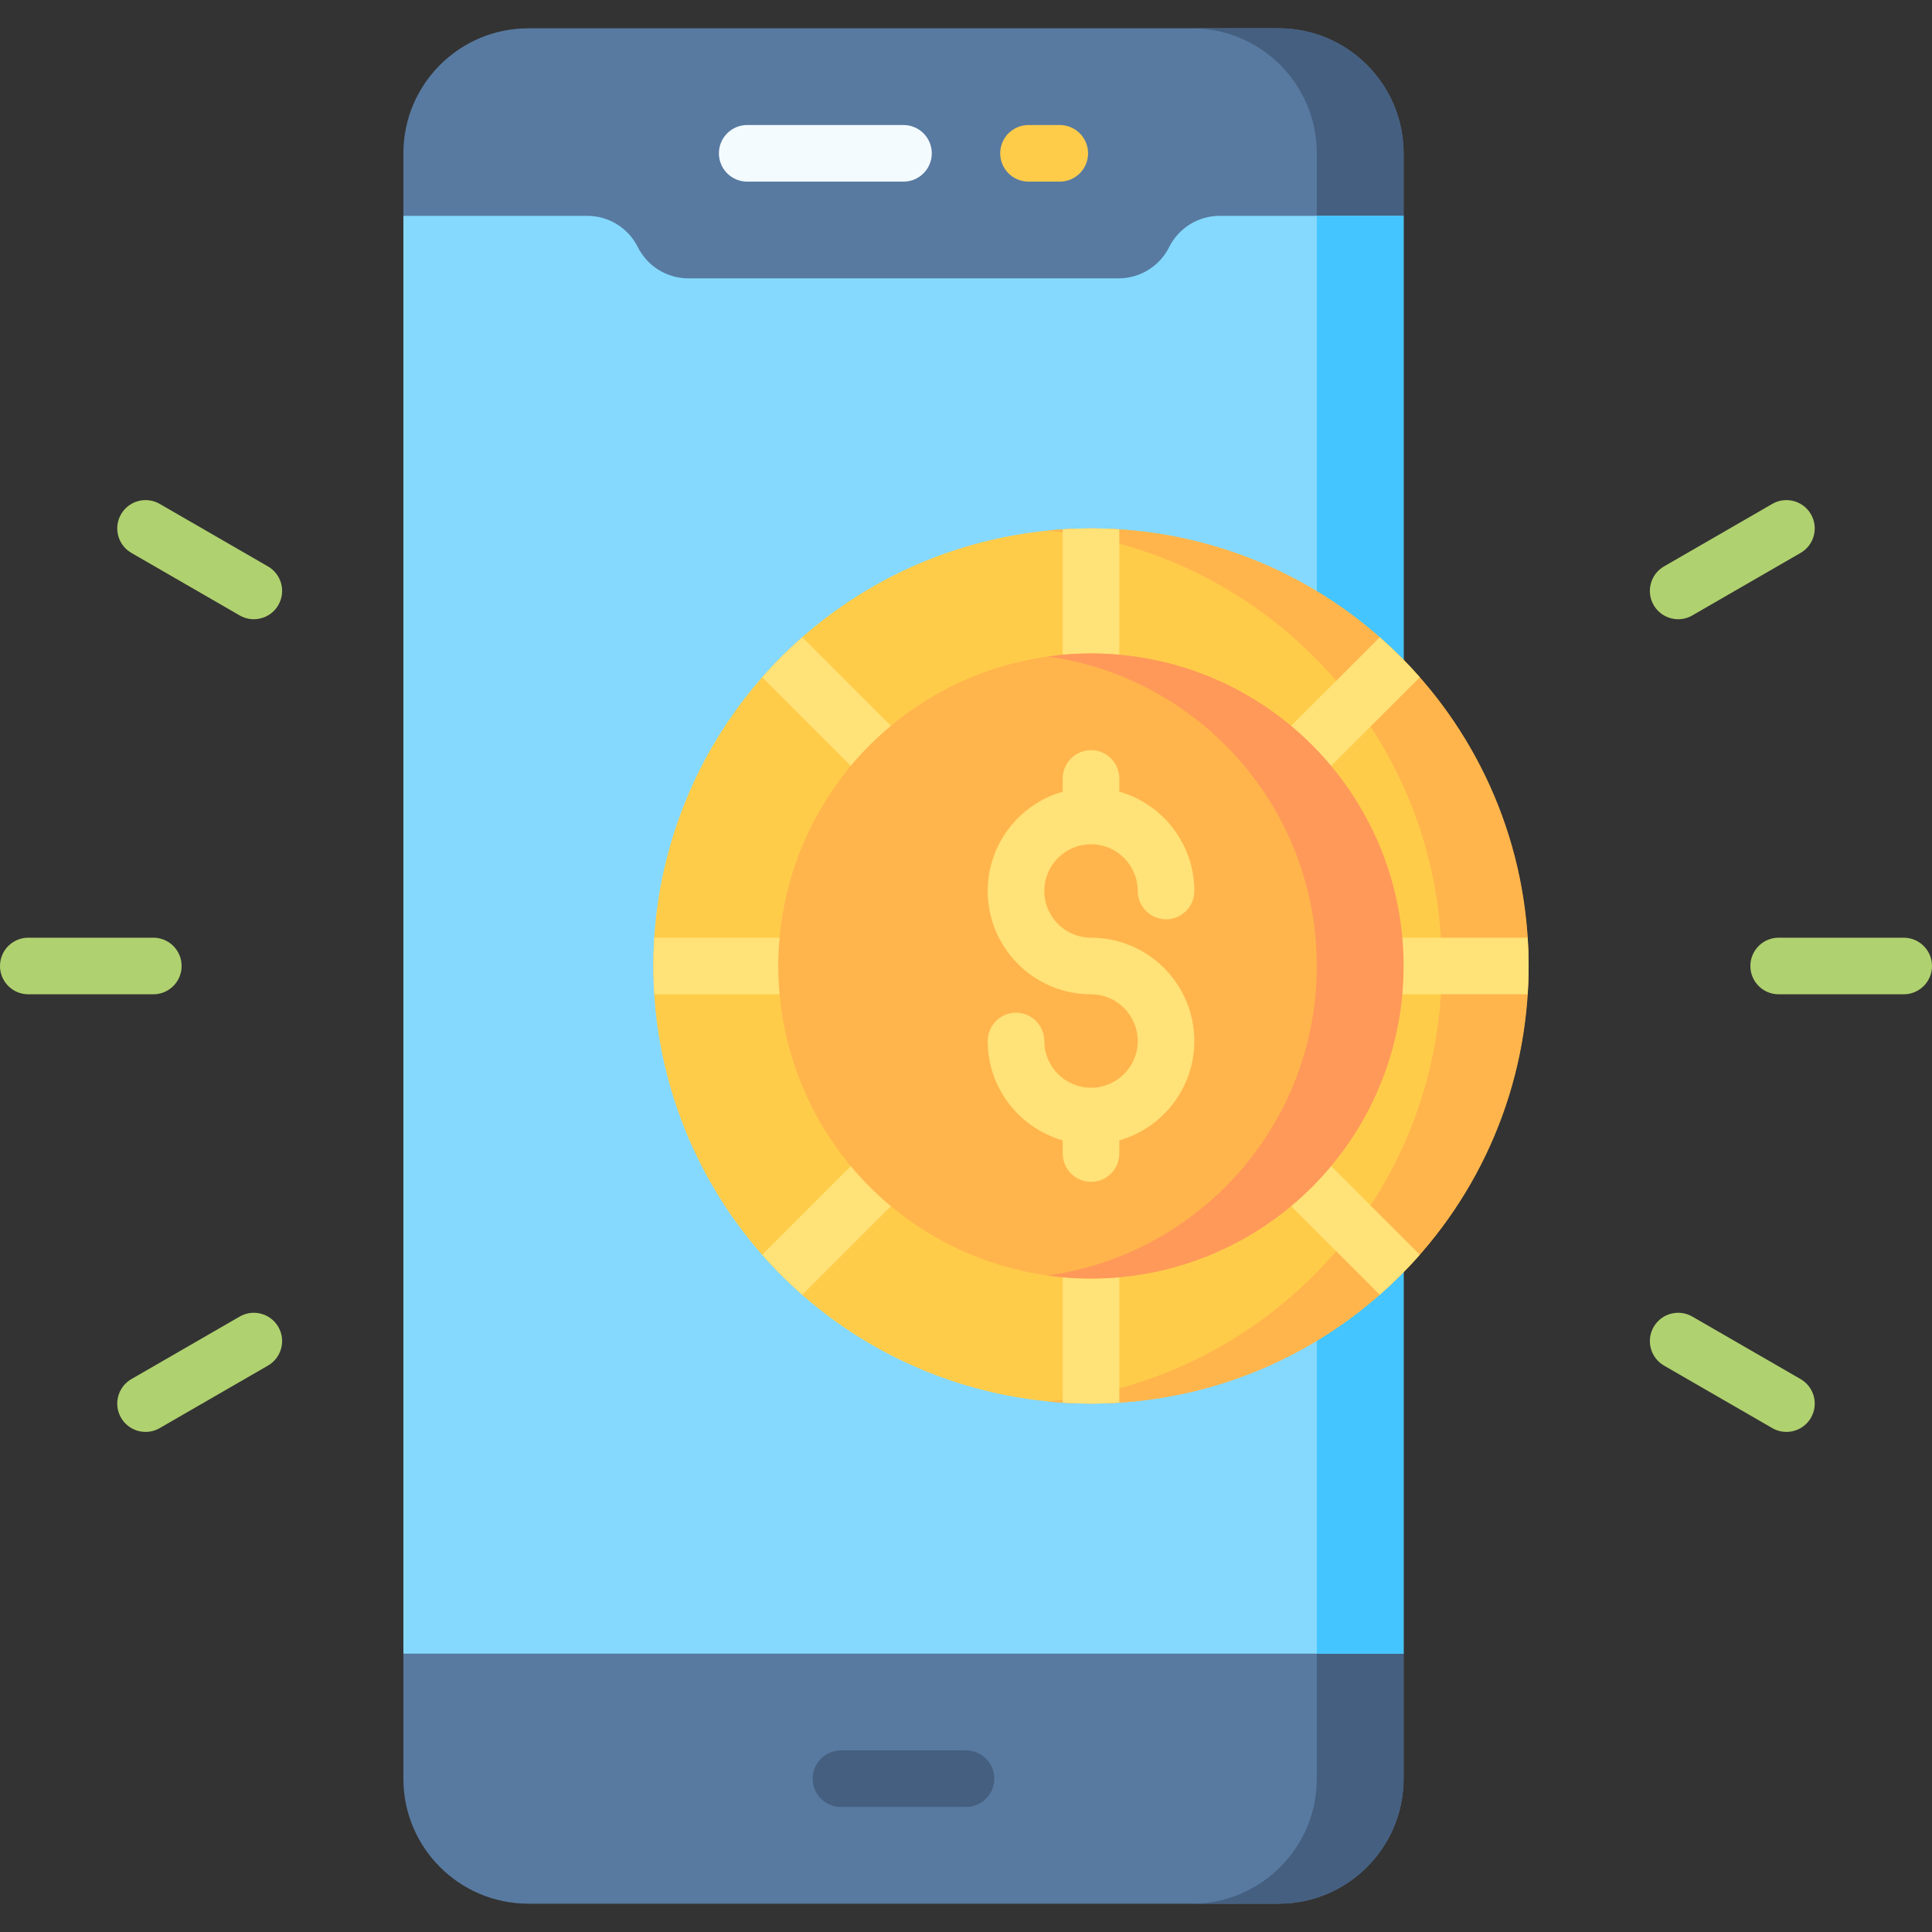 <svg id="Capa_1" enable-background="new 0 0 512 512" height="512" viewBox="0 0 512 512" width="512" xmlns="http://www.w3.org/2000/svg"><rect x="0" y="0" width="512" height="512" fill="#333333" stroke="none"/><g><g><g><g><path d="m40.633 263.5h-33.133c-4.142 0-7.5-3.358-7.5-7.5s3.358-7.5 7.5-7.5h33.133c4.142 0 7.5 3.358 7.5 7.5s-3.358 7.5-7.5 7.5z" fill="#b0d16f"/></g><g><path d="m38.58 379.468c-2.592 0-5.113-1.345-6.502-3.751-2.071-3.587-.842-8.174 2.745-10.245l28.694-16.566c3.587-2.071 8.174-.842 10.245 2.745s.842 8.174-2.745 10.245l-28.694 16.566c-1.181.682-2.471 1.006-3.743 1.006z" fill="#b0d16f"/></g><g><path d="m473.42 379.468c-1.273 0-2.562-.324-3.743-1.006l-28.694-16.566c-3.587-2.071-4.816-6.658-2.745-10.245s6.657-4.817 10.245-2.745l28.694 16.566c3.587 2.071 4.816 6.658 2.745 10.245-1.389 2.405-3.91 3.751-6.502 3.751z" fill="#b0d16f"/></g><g><path d="m504.5 263.5h-33.133c-4.142 0-7.5-3.358-7.5-7.5s3.358-7.5 7.5-7.5h33.133c4.142 0 7.5 3.358 7.5 7.5s-3.358 7.5-7.5 7.5z" fill="#b0d16f"/></g><g><path d="m444.739 164.101c-2.592 0-5.113-1.345-6.502-3.751-2.071-3.587-.842-8.174 2.745-10.245l28.694-16.566c3.586-2.072 8.173-.843 10.245 2.745 2.071 3.587.842 8.174-2.745 10.245l-28.694 16.566c-1.181.682-2.47 1.006-3.743 1.006z" fill="#b0d16f"/></g><g><path d="m67.261 164.101c-1.272 0-2.562-.324-3.743-1.006l-28.694-16.566c-3.587-2.071-4.817-6.658-2.745-10.245 2.071-3.587 6.658-4.818 10.245-2.745l28.694 16.566c3.587 2.071 4.816 6.658 2.745 10.245-1.39 2.406-3.911 3.751-6.502 3.751z" fill="#b0d16f"/></g></g></g><g><g><g><path d="m371.966 57.203v-16.569c0-18.299-14.834-33.133-33.133-33.133h-198.8c-18.299 0-33.133 14.834-33.133 33.133v16.568l131.161 80.132z" fill="#587aa1"/></g><path d="m371.966 438.233-133.905-35.9-131.161 35.9v33.133c0 18.299 14.834 33.133 33.133 33.133h198.8c18.299 0 33.133-14.834 33.133-33.133z" fill="#587aa1"/></g><g><path d="m371.966 438.233-23-6.166v39.299c0 18.299-14.834 33.133-33.133 33.133h23.001c18.299 0 33.133-14.834 33.133-33.133z" fill="#455f80"/><g><path d="m348.965 40.634v30.333l23.001-13.764v-16.569c0-18.299-14.834-33.133-33.133-33.133h-23.001c18.298-.001 33.133 14.834 33.133 33.133z" fill="#455f80"/></g></g><g><g><path d="m255.999 478.867h-33.132c-4.142 0-7.5-3.358-7.5-7.5s3.358-7.5 7.5-7.5h33.132c4.142 0 7.5 3.358 7.5 7.5s-3.357 7.5-7.5 7.5z" fill="#455f80"/></g></g><g><g><path d="m239.433 48.133h-41.416c-4.142 0-7.5-3.358-7.5-7.5s3.358-7.5 7.5-7.5h41.416c4.142 0 7.5 3.358 7.5 7.5s-3.358 7.5-7.5 7.5z" fill="#f4fbff"/></g></g><g><g><path d="m280.85 48.133h-8.283c-4.142 0-7.5-3.358-7.5-7.5s3.358-7.5 7.5-7.5h8.283c4.142 0 7.5 3.358 7.5 7.5s-3.358 7.5-7.5 7.5z" fill="#ffcc4a"/></g></g><path d="m371.967 438.231-.001-381.028h-48.722c-5.676 0-10.864 3.207-13.402 8.283s-7.727 8.283-13.402 8.283h-114.013c-5.676 0-10.864-3.207-13.402-8.284-2.538-5.077-7.727-8.283-13.403-8.283h-48.722v381.032h265.066z" fill="#85d9ff"/><g><g><g><path d="m371.966 57.203h-23l.001 381.028-.001.002h23l.001-.002z" fill="#45c5ff"/></g></g></g><g><ellipse cx="289.133" cy="256" fill="#ffcc4a" rx="115.966" ry="115.966" transform="matrix(.707 -.707 .707 .707 -96.334 279.429)"/><path d="m289.133 140.033c-3.881 0-7.717.195-11.5.567 58.648 5.775 104.467 55.235 104.467 115.4s-45.819 109.625-104.466 115.399c3.783.372 7.619.567 11.5.567 64.047 0 115.966-51.92 115.966-115.967s-51.92-115.966-115.967-115.966z" fill="#ffb54c"/><g fill="#ffe278"><path d="m289.133 140.033c-2.52 0-5.019.09-7.5.248v32.885c0 4.142 3.358 7.5 7.5 7.5s7.5-3.358 7.5-7.5v-32.885c-2.48-.158-4.979-.248-7.5-.248z"/><path d="m202.005 179.478 23.253 23.253c1.464 1.464 3.384 2.197 5.303 2.197s3.839-.732 5.303-2.197c2.929-2.929 2.929-7.678 0-10.606l-23.253-23.253c-3.759 3.304-7.302 6.847-10.606 10.606z"/><path d="m206.3 248.5h-32.885c-.158 2.48-.248 4.979-.248 7.5s.09 5.02.248 7.5h32.885c4.142 0 7.5-3.358 7.5-7.5s-3.358-7.5-7.5-7.5z"/><path d="m225.258 309.269-23.253 23.253c3.304 3.759 6.847 7.302 10.606 10.606l23.253-23.253c2.929-2.929 2.929-7.678 0-10.606-2.928-2.929-7.677-2.929-10.606 0z"/><path d="m289.133 331.333c-4.142 0-7.5 3.358-7.5 7.5v32.885c2.481.159 4.98.248 7.5.248s5.02-.09 7.5-.248v-32.885c0-4.142-3.358-7.5-7.5-7.5z"/><path d="m376.262 332.522-23.253-23.253c-2.929-2.929-7.678-2.929-10.607 0s-2.929 7.678 0 10.606l23.253 23.253c3.759-3.304 7.302-6.847 10.607-10.606z"/><path d="m365.655 168.872-23.253 23.253c-2.929 2.929-2.929 7.678 0 10.606 1.464 1.464 3.384 2.197 5.303 2.197s3.839-.732 5.303-2.197l23.253-23.253c-3.304-3.759-6.847-7.302-10.606-10.606z"/><path d="m404.852 248.5h-32.885c-4.142 0-7.5 3.358-7.5 7.5s3.358 7.5 7.5 7.5h32.885c.158-2.48.248-4.98.248-7.5s-.09-5.019-.248-7.5z"/></g><ellipse cx="289.133" cy="256" fill="#ffb54c" rx="82.833" ry="82.833" transform="matrix(.707 -.707 .707 .707 -96.334 279.429)"/><path d="m289.133 248.5c-6.827 0-12.38-5.554-12.38-12.38s5.554-12.38 12.38-12.38 12.38 5.554 12.38 12.38c0 4.142 3.358 7.5 7.5 7.5s7.5-3.358 7.5-7.5c0-12.496-8.419-23.057-19.88-26.327v-3.493c0-4.142-3.358-7.5-7.5-7.5s-7.5 3.358-7.5 7.5v3.493c-11.461 3.27-19.88 13.831-19.88 26.327 0 15.098 12.283 27.38 27.38 27.38 6.826 0 12.38 5.554 12.38 12.38s-5.554 12.38-12.38 12.38c-6.827 0-12.38-5.554-12.38-12.38 0-4.142-3.358-7.5-7.5-7.5s-7.5 3.358-7.5 7.5c0 12.497 8.419 23.057 19.88 26.327v3.493c0 4.142 3.358 7.5 7.5 7.5s7.5-3.358 7.5-7.5v-3.493c11.461-3.27 19.88-13.83 19.88-26.327 0-15.097-12.282-27.38-27.38-27.38z" fill="#ffe278"/><path d="m289.133 173.167c-3.904 0-7.739.29-11.5.813 40.301 5.601 71.333 40.177 71.333 82.02s-31.032 76.42-71.333 82.02c3.761.522 7.596.813 11.5.813 45.748 0 82.833-37.086 82.833-82.833 0-45.748-37.085-82.833-82.833-82.833z" fill="#ff9959"/></g></g></g></svg>